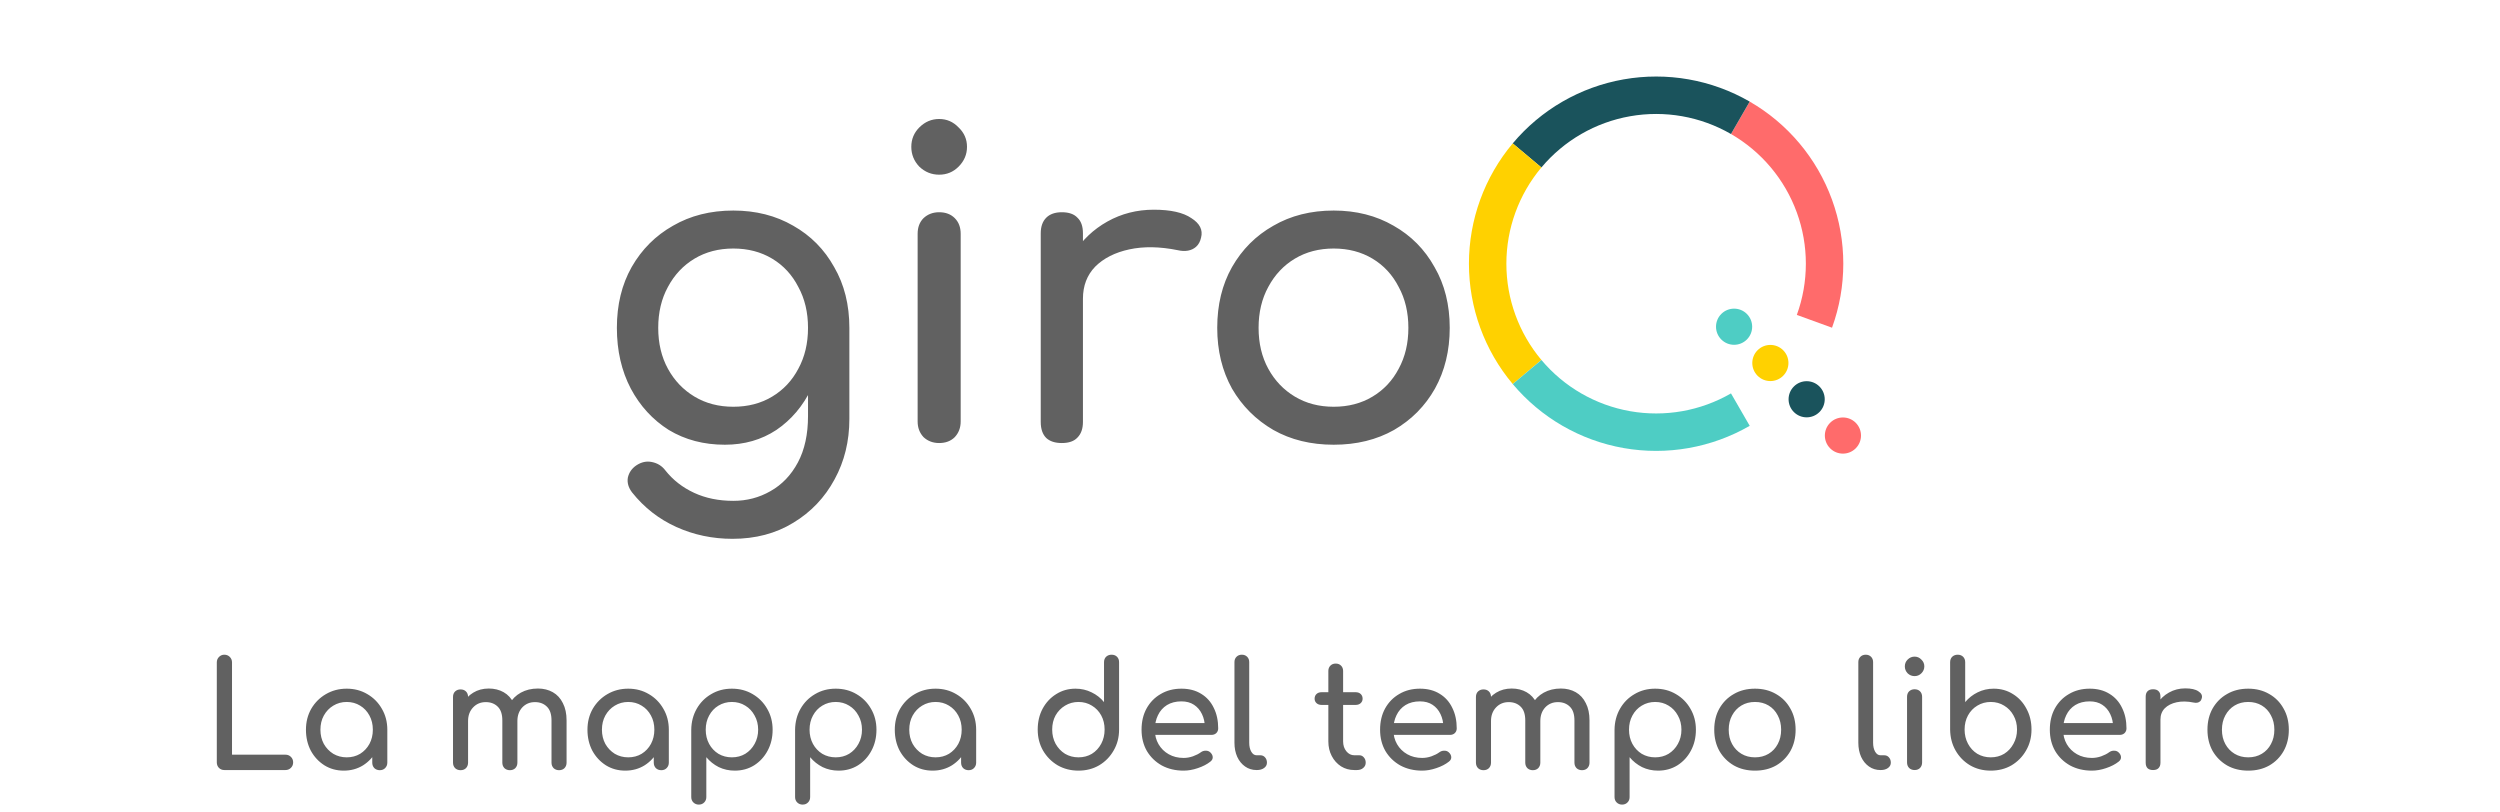 <svg width="237" height="77" viewBox="0 0 237 77" fill="none" xmlns="http://www.w3.org/2000/svg">
<circle r="1.714" transform="matrix(0.707 0.707 0.707 -0.707 174.71 41.29)" fill="#FF6B6B"/>
<circle r="1.714" transform="matrix(0.707 0.707 0.707 -0.707 171.271 37.851)" fill="#1A535C"/>
<circle r="1.714" transform="matrix(0.707 0.707 0.707 -0.707 164.392 30.973)" fill="#4ECDC4"/>
<circle r="1.714" transform="matrix(0.707 0.707 0.707 -0.707 167.831 34.412)" fill="#FFD100"/>
<path d="M165.872 9.632C169.485 11.718 172.247 15.01 173.674 18.93C175.101 22.849 175.102 27.147 173.676 31.067L170.34 29.854C171.481 26.717 171.481 23.28 170.339 20.144C169.198 17.008 166.988 14.374 164.098 12.706L165.872 9.632Z" fill="#FF6B6B"/>
<path d="M143.407 13.594C146.088 10.398 149.81 8.249 153.918 7.525C158.026 6.8 162.258 7.546 165.871 9.631L164.097 12.705C161.206 11.037 157.821 10.44 154.534 11.02C151.248 11.599 148.271 13.318 146.125 15.875L143.407 13.594Z" fill="#1A535C"/>
<path d="M143.406 36.406C140.725 33.211 139.255 29.173 139.255 25.001C139.255 20.83 140.724 16.791 143.405 13.595L146.124 15.876C143.979 18.433 142.804 21.664 142.804 25.001C142.804 28.338 143.98 31.569 146.125 34.125L143.406 36.406Z" fill="#FFD100"/>
<path d="M165.873 40.368C162.26 42.453 158.028 43.2 153.92 42.476C149.812 41.752 146.09 39.603 143.408 36.408L146.126 34.127C148.272 36.683 151.249 38.401 154.536 38.981C157.822 39.56 161.208 38.963 164.098 37.294L165.873 40.368Z" fill="#4ECDC4"/>
<path d="M68.72 42.16C66.72 42.16 64.947 41.693 63.4 40.76C61.88 39.8 60.68 38.493 59.8 36.84C58.92 35.16 58.48 33.24 58.48 31.08C58.48 28.893 58.947 26.973 59.88 25.32C60.84 23.64 62.147 22.333 63.8 21.4C65.453 20.44 67.36 19.96 69.52 19.96C71.653 19.96 73.547 20.44 75.2 21.4C76.853 22.333 78.147 23.64 79.08 25.32C80.04 26.973 80.52 28.893 80.52 31.08H78.16C78.16 33.24 77.747 35.16 76.92 36.84C76.12 38.493 75.013 39.8 73.6 40.76C72.187 41.693 70.56 42.16 68.72 42.16ZM69.44 51.08C67.547 51.08 65.773 50.707 64.12 49.96C62.467 49.213 61.067 48.12 59.92 46.68C59.573 46.227 59.44 45.76 59.52 45.28C59.627 44.8 59.893 44.413 60.32 44.12C60.8 43.8 61.293 43.693 61.8 43.8C62.333 43.907 62.76 44.173 63.08 44.6C63.8 45.507 64.707 46.213 65.8 46.72C66.893 47.227 68.133 47.48 69.52 47.48C70.8 47.48 71.973 47.173 73.04 46.56C74.133 45.947 75 45.04 75.64 43.84C76.28 42.64 76.6 41.173 76.6 39.44V33.76L77.92 30.24L80.52 31.08V39.72C80.52 41.827 80.053 43.733 79.12 45.44C78.187 47.173 76.88 48.547 75.2 49.56C73.547 50.573 71.627 51.08 69.44 51.08ZM69.52 38.56C70.907 38.56 72.133 38.24 73.2 37.6C74.267 36.96 75.093 36.08 75.68 34.96C76.293 33.84 76.6 32.547 76.6 31.08C76.6 29.613 76.293 28.32 75.68 27.2C75.093 26.053 74.267 25.16 73.2 24.52C72.133 23.88 70.907 23.56 69.52 23.56C68.133 23.56 66.907 23.88 65.84 24.52C64.773 25.16 63.933 26.053 63.32 27.2C62.707 28.32 62.4 29.613 62.4 31.08C62.4 32.547 62.707 33.84 63.32 34.96C63.933 36.08 64.773 36.96 65.84 37.6C66.907 38.24 68.133 38.56 69.52 38.56ZM89.032 42C88.445 42 87.952 41.813 87.552 41.44C87.179 41.04 86.992 40.547 86.992 39.96V22.16C86.992 21.547 87.179 21.053 87.552 20.68C87.952 20.307 88.445 20.12 89.032 20.12C89.645 20.12 90.139 20.307 90.512 20.68C90.885 21.053 91.072 21.547 91.072 22.16V39.96C91.072 40.547 90.885 41.04 90.512 41.44C90.139 41.813 89.645 42 89.032 42ZM89.032 16.56C88.312 16.56 87.686 16.307 87.152 15.8C86.645 15.267 86.392 14.64 86.392 13.92C86.392 13.2 86.645 12.587 87.152 12.08C87.686 11.547 88.312 11.28 89.032 11.28C89.752 11.28 90.365 11.547 90.872 12.08C91.406 12.587 91.672 13.2 91.672 13.92C91.672 14.64 91.406 15.267 90.872 15.8C90.365 16.307 89.752 16.56 89.032 16.56ZM100.623 28.32C100.623 26.72 101.009 25.293 101.783 24.04C102.583 22.76 103.649 21.747 104.983 21C106.316 20.253 107.783 19.88 109.383 19.88C110.983 19.88 112.169 20.147 112.943 20.68C113.743 21.187 114.049 21.8 113.863 22.52C113.783 22.893 113.623 23.187 113.383 23.4C113.169 23.587 112.916 23.707 112.623 23.76C112.329 23.813 112.009 23.8 111.663 23.72C109.956 23.373 108.423 23.347 107.063 23.64C105.703 23.933 104.623 24.48 103.823 25.28C103.049 26.08 102.663 27.093 102.663 28.32H100.623ZM100.663 42C100.023 42 99.529 41.84 99.183 41.52C98.836 41.173 98.662 40.667 98.662 40V22.12C98.662 21.48 98.836 20.987 99.183 20.64C99.529 20.293 100.023 20.12 100.663 20.12C101.329 20.12 101.823 20.293 102.143 20.64C102.489 20.96 102.663 21.453 102.663 22.12V40C102.663 40.64 102.489 41.133 102.143 41.48C101.823 41.827 101.329 42 100.663 42ZM126.434 42.16C124.274 42.16 122.367 41.693 120.714 40.76C119.061 39.8 117.754 38.493 116.794 36.84C115.861 35.16 115.394 33.24 115.394 31.08C115.394 28.893 115.861 26.973 116.794 25.32C117.754 23.64 119.061 22.333 120.714 21.4C122.367 20.44 124.274 19.96 126.434 19.96C128.567 19.96 130.461 20.44 132.114 21.4C133.767 22.333 135.061 23.64 135.994 25.32C136.954 26.973 137.434 28.893 137.434 31.08C137.434 33.24 136.967 35.16 136.034 36.84C135.101 38.493 133.807 39.8 132.154 40.76C130.501 41.693 128.594 42.16 126.434 42.16ZM126.434 38.56C127.821 38.56 129.047 38.24 130.114 37.6C131.181 36.96 132.007 36.08 132.594 34.96C133.207 33.84 133.514 32.547 133.514 31.08C133.514 29.613 133.207 28.32 132.594 27.2C132.007 26.053 131.181 25.16 130.114 24.52C129.047 23.88 127.821 23.56 126.434 23.56C125.047 23.56 123.821 23.88 122.754 24.52C121.687 25.16 120.847 26.053 120.234 27.2C119.621 28.32 119.314 29.613 119.314 31.08C119.314 32.547 119.621 33.84 120.234 34.96C120.847 36.08 121.687 36.96 122.754 37.6C123.821 38.24 125.047 38.56 126.434 38.56Z" fill="#616161"/>
<path d="M21.267 73C21.062 73 20.889 72.93 20.749 72.79C20.619 72.65 20.553 72.477 20.553 72.272V62.794C20.553 62.589 20.623 62.416 20.763 62.276C20.903 62.136 21.071 62.066 21.267 62.066C21.473 62.066 21.645 62.136 21.785 62.276C21.925 62.416 21.995 62.589 21.995 62.794V71.544H27.063C27.269 71.544 27.441 71.614 27.581 71.754C27.721 71.894 27.791 72.067 27.791 72.272C27.791 72.477 27.721 72.65 27.581 72.79C27.441 72.93 27.269 73 27.063 73H21.267ZM32.588 73.056C31.906 73.056 31.295 72.888 30.754 72.552C30.212 72.207 29.783 71.745 29.466 71.166C29.158 70.578 29.004 69.915 29.004 69.178C29.004 68.441 29.172 67.778 29.508 67.19C29.853 66.602 30.315 66.14 30.894 65.804C31.482 65.459 32.14 65.286 32.868 65.286C33.596 65.286 34.249 65.459 34.828 65.804C35.406 66.14 35.864 66.602 36.2 67.19C36.545 67.778 36.718 68.441 36.718 69.178H36.172C36.172 69.915 36.013 70.578 35.696 71.166C35.388 71.745 34.963 72.207 34.422 72.552C33.88 72.888 33.269 73.056 32.588 73.056ZM32.868 71.796C33.344 71.796 33.768 71.684 34.142 71.46C34.515 71.227 34.809 70.914 35.024 70.522C35.238 70.121 35.346 69.673 35.346 69.178C35.346 68.674 35.238 68.226 35.024 67.834C34.809 67.433 34.515 67.12 34.142 66.896C33.768 66.663 33.344 66.546 32.868 66.546C32.401 66.546 31.976 66.663 31.594 66.896C31.22 67.12 30.922 67.433 30.698 67.834C30.483 68.226 30.376 68.674 30.376 69.178C30.376 69.673 30.483 70.121 30.698 70.522C30.922 70.914 31.22 71.227 31.594 71.46C31.976 71.684 32.401 71.796 32.868 71.796ZM36.004 73.014C35.798 73.014 35.626 72.949 35.486 72.818C35.355 72.678 35.29 72.505 35.29 72.3V70.158L35.556 68.674L36.718 69.178V72.3C36.718 72.505 36.648 72.678 36.508 72.818C36.377 72.949 36.209 73.014 36.004 73.014ZM52.997 73.014C52.791 73.014 52.619 72.949 52.479 72.818C52.348 72.678 52.283 72.505 52.283 72.3V68.296C52.283 67.708 52.138 67.274 51.849 66.994C51.559 66.705 51.181 66.56 50.715 66.56C50.229 66.56 49.828 66.728 49.511 67.064C49.203 67.4 49.049 67.829 49.049 68.352H47.887C47.887 67.745 48.017 67.213 48.279 66.756C48.54 66.289 48.904 65.925 49.371 65.664C49.847 65.403 50.388 65.272 50.995 65.272C51.527 65.272 51.998 65.389 52.409 65.622C52.819 65.855 53.137 66.201 53.361 66.658C53.594 67.106 53.711 67.652 53.711 68.296V72.3C53.711 72.505 53.645 72.678 53.515 72.818C53.384 72.949 53.211 73.014 52.997 73.014ZM43.659 73.014C43.453 73.014 43.281 72.949 43.141 72.818C43.01 72.678 42.945 72.505 42.945 72.3V66.07C42.945 65.855 43.01 65.683 43.141 65.552C43.281 65.421 43.453 65.356 43.659 65.356C43.873 65.356 44.046 65.421 44.177 65.552C44.307 65.683 44.373 65.855 44.373 66.07V72.3C44.373 72.505 44.307 72.678 44.177 72.818C44.046 72.949 43.873 73.014 43.659 73.014ZM48.335 73.014C48.129 73.014 47.957 72.949 47.817 72.818C47.686 72.678 47.621 72.505 47.621 72.3V68.296C47.621 67.708 47.476 67.274 47.187 66.994C46.897 66.705 46.519 66.56 46.053 66.56C45.567 66.56 45.166 66.728 44.849 67.064C44.531 67.4 44.373 67.829 44.373 68.352H43.491C43.491 67.745 43.612 67.213 43.855 66.756C44.097 66.289 44.433 65.925 44.863 65.664C45.292 65.403 45.782 65.272 46.333 65.272C46.865 65.272 47.336 65.389 47.747 65.622C48.157 65.855 48.475 66.201 48.699 66.658C48.932 67.106 49.049 67.652 49.049 68.296V72.3C49.049 72.505 48.983 72.678 48.853 72.818C48.722 72.949 48.549 73.014 48.335 73.014ZM59.275 73.056C58.594 73.056 57.983 72.888 57.441 72.552C56.9 72.207 56.471 71.745 56.153 71.166C55.845 70.578 55.691 69.915 55.691 69.178C55.691 68.441 55.859 67.778 56.195 67.19C56.541 66.602 57.003 66.14 57.581 65.804C58.169 65.459 58.827 65.286 59.555 65.286C60.283 65.286 60.937 65.459 61.515 65.804C62.094 66.14 62.551 66.602 62.887 67.19C63.233 67.778 63.405 68.441 63.405 69.178H62.859C62.859 69.915 62.701 70.578 62.383 71.166C62.075 71.745 61.651 72.207 61.109 72.552C60.568 72.888 59.957 73.056 59.275 73.056ZM59.555 71.796C60.031 71.796 60.456 71.684 60.829 71.46C61.203 71.227 61.497 70.914 61.711 70.522C61.926 70.121 62.033 69.673 62.033 69.178C62.033 68.674 61.926 68.226 61.711 67.834C61.497 67.433 61.203 67.12 60.829 66.896C60.456 66.663 60.031 66.546 59.555 66.546C59.089 66.546 58.664 66.663 58.281 66.896C57.908 67.12 57.609 67.433 57.385 67.834C57.171 68.226 57.063 68.674 57.063 69.178C57.063 69.673 57.171 70.121 57.385 70.522C57.609 70.914 57.908 71.227 58.281 71.46C58.664 71.684 59.089 71.796 59.555 71.796ZM62.691 73.014C62.486 73.014 62.313 72.949 62.173 72.818C62.043 72.678 61.977 72.505 61.977 72.3V70.158L62.243 68.674L63.405 69.178V72.3C63.405 72.505 63.335 72.678 63.195 72.818C63.065 72.949 62.897 73.014 62.691 73.014ZM66.245 76.276C66.039 76.276 65.867 76.206 65.727 76.066C65.596 75.935 65.531 75.767 65.531 75.562V69.178C65.54 68.441 65.713 67.778 66.049 67.19C66.385 66.602 66.842 66.14 67.421 65.804C67.999 65.459 68.653 65.286 69.38 65.286C70.118 65.286 70.776 65.459 71.355 65.804C71.933 66.14 72.391 66.602 72.727 67.19C73.072 67.778 73.245 68.441 73.245 69.178C73.245 69.915 73.086 70.578 72.769 71.166C72.46 71.745 72.036 72.207 71.495 72.552C70.953 72.888 70.342 73.056 69.66 73.056C69.11 73.056 68.601 72.944 68.135 72.72C67.677 72.487 67.285 72.174 66.959 71.782V75.562C66.959 75.767 66.893 75.935 66.763 76.066C66.632 76.206 66.459 76.276 66.245 76.276ZM69.38 71.796C69.856 71.796 70.281 71.684 70.654 71.46C71.028 71.227 71.322 70.914 71.537 70.522C71.76 70.121 71.873 69.673 71.873 69.178C71.873 68.674 71.76 68.226 71.537 67.834C71.322 67.433 71.028 67.12 70.654 66.896C70.281 66.663 69.856 66.546 69.38 66.546C68.914 66.546 68.489 66.663 68.106 66.896C67.733 67.12 67.439 67.433 67.225 67.834C67.01 68.226 66.903 68.674 66.903 69.178C66.903 69.673 67.01 70.121 67.225 70.522C67.439 70.914 67.733 71.227 68.106 71.46C68.489 71.684 68.914 71.796 69.38 71.796ZM76.088 76.276C75.883 76.276 75.71 76.206 75.57 76.066C75.44 75.935 75.374 75.767 75.374 75.562V69.178C75.384 68.441 75.556 67.778 75.892 67.19C76.228 66.602 76.686 66.14 77.264 65.804C77.843 65.459 78.496 65.286 79.224 65.286C79.962 65.286 80.62 65.459 81.198 65.804C81.777 66.14 82.234 66.602 82.57 67.19C82.916 67.778 83.088 68.441 83.088 69.178C83.088 69.915 82.93 70.578 82.612 71.166C82.304 71.745 81.88 72.207 81.338 72.552C80.797 72.888 80.186 73.056 79.504 73.056C78.954 73.056 78.445 72.944 77.978 72.72C77.521 72.487 77.129 72.174 76.802 71.782V75.562C76.802 75.767 76.737 75.935 76.606 76.066C76.476 76.206 76.303 76.276 76.088 76.276ZM79.224 71.796C79.7 71.796 80.125 71.684 80.498 71.46C80.872 71.227 81.166 70.914 81.38 70.522C81.604 70.121 81.716 69.673 81.716 69.178C81.716 68.674 81.604 68.226 81.38 67.834C81.166 67.433 80.872 67.12 80.498 66.896C80.125 66.663 79.7 66.546 79.224 66.546C78.758 66.546 78.333 66.663 77.95 66.896C77.577 67.12 77.283 67.433 77.068 67.834C76.854 68.226 76.746 68.674 76.746 69.178C76.746 69.673 76.854 70.121 77.068 70.522C77.283 70.914 77.577 71.227 77.95 71.46C78.333 71.684 78.758 71.796 79.224 71.796ZM88.41 73.056C87.729 73.056 87.117 72.888 86.576 72.552C86.035 72.207 85.605 71.745 85.288 71.166C84.98 70.578 84.826 69.915 84.826 69.178C84.826 68.441 84.994 67.778 85.33 67.19C85.675 66.602 86.137 66.14 86.716 65.804C87.304 65.459 87.962 65.286 88.69 65.286C89.418 65.286 90.071 65.459 90.65 65.804C91.229 66.14 91.686 66.602 92.022 67.19C92.367 67.778 92.54 68.441 92.54 69.178H91.994C91.994 69.915 91.835 70.578 91.518 71.166C91.21 71.745 90.785 72.207 90.244 72.552C89.703 72.888 89.091 73.056 88.41 73.056ZM88.69 71.796C89.166 71.796 89.591 71.684 89.964 71.46C90.337 71.227 90.631 70.914 90.846 70.522C91.061 70.121 91.168 69.673 91.168 69.178C91.168 68.674 91.061 68.226 90.846 67.834C90.631 67.433 90.337 67.12 89.964 66.896C89.591 66.663 89.166 66.546 88.69 66.546C88.223 66.546 87.799 66.663 87.416 66.896C87.043 67.12 86.744 67.433 86.52 67.834C86.305 68.226 86.198 68.674 86.198 69.178C86.198 69.673 86.305 70.121 86.52 70.522C86.744 70.914 87.043 71.227 87.416 71.46C87.799 71.684 88.223 71.796 88.69 71.796ZM91.826 73.014C91.621 73.014 91.448 72.949 91.308 72.818C91.177 72.678 91.112 72.505 91.112 72.3V70.158L91.378 68.674L92.54 69.178V72.3C92.54 72.505 92.47 72.678 92.33 72.818C92.199 72.949 92.031 73.014 91.826 73.014ZM102.239 73.056C101.511 73.056 100.853 72.888 100.265 72.552C99.686 72.207 99.224 71.74 98.879 71.152C98.543 70.564 98.375 69.901 98.375 69.164C98.375 68.427 98.529 67.769 98.837 67.19C99.154 66.602 99.584 66.14 100.125 65.804C100.666 65.459 101.278 65.286 101.959 65.286C102.51 65.286 103.018 65.403 103.485 65.636C103.952 65.86 104.344 66.168 104.661 66.56V62.78C104.661 62.565 104.726 62.393 104.857 62.262C104.997 62.131 105.17 62.066 105.375 62.066C105.59 62.066 105.762 62.131 105.893 62.262C106.024 62.393 106.089 62.565 106.089 62.78V69.164C106.089 69.901 105.916 70.564 105.571 71.152C105.235 71.74 104.778 72.207 104.199 72.552C103.62 72.888 102.967 73.056 102.239 73.056ZM102.239 71.796C102.715 71.796 103.14 71.684 103.513 71.46C103.886 71.227 104.18 70.909 104.395 70.508C104.61 70.107 104.717 69.659 104.717 69.164C104.717 68.66 104.61 68.212 104.395 67.82C104.18 67.428 103.886 67.12 103.513 66.896C103.14 66.663 102.715 66.546 102.239 66.546C101.772 66.546 101.348 66.663 100.965 66.896C100.592 67.12 100.293 67.428 100.069 67.82C99.854 68.212 99.747 68.66 99.747 69.164C99.747 69.659 99.854 70.107 100.069 70.508C100.293 70.909 100.592 71.227 100.965 71.46C101.348 71.684 101.772 71.796 102.239 71.796ZM112.209 73.056C111.434 73.056 110.743 72.893 110.137 72.566C109.539 72.23 109.068 71.773 108.723 71.194C108.387 70.606 108.219 69.934 108.219 69.178C108.219 68.413 108.377 67.741 108.695 67.162C109.021 66.574 109.469 66.117 110.039 65.79C110.608 65.454 111.261 65.286 111.999 65.286C112.727 65.286 113.352 65.449 113.875 65.776C114.397 66.093 114.794 66.537 115.065 67.106C115.345 67.666 115.485 68.315 115.485 69.052C115.485 69.229 115.424 69.379 115.303 69.5C115.181 69.612 115.027 69.668 114.841 69.668H109.199V68.548H114.799L114.225 68.94C114.215 68.473 114.122 68.058 113.945 67.694C113.767 67.321 113.515 67.027 113.189 66.812C112.862 66.597 112.465 66.49 111.999 66.49C111.467 66.49 111.009 66.607 110.627 66.84C110.253 67.073 109.969 67.395 109.773 67.806C109.577 68.207 109.479 68.665 109.479 69.178C109.479 69.691 109.595 70.149 109.829 70.55C110.062 70.951 110.384 71.269 110.795 71.502C111.205 71.735 111.677 71.852 112.209 71.852C112.498 71.852 112.792 71.801 113.091 71.698C113.399 71.586 113.646 71.46 113.833 71.32C113.973 71.217 114.122 71.166 114.281 71.166C114.449 71.157 114.593 71.203 114.715 71.306C114.873 71.446 114.957 71.6 114.967 71.768C114.976 71.936 114.901 72.081 114.743 72.202C114.425 72.454 114.029 72.659 113.553 72.818C113.086 72.977 112.638 73.056 112.209 73.056ZM119.126 73C118.715 73 118.351 72.888 118.034 72.664C117.717 72.44 117.469 72.137 117.292 71.754C117.115 71.362 117.026 70.914 117.026 70.41V62.766C117.026 62.561 117.091 62.393 117.222 62.262C117.353 62.131 117.521 62.066 117.726 62.066C117.931 62.066 118.099 62.131 118.23 62.262C118.361 62.393 118.426 62.561 118.426 62.766V70.41C118.426 70.755 118.491 71.04 118.622 71.264C118.753 71.488 118.921 71.6 119.126 71.6H119.476C119.663 71.6 119.812 71.665 119.924 71.796C120.045 71.927 120.106 72.095 120.106 72.3C120.106 72.505 120.017 72.673 119.84 72.804C119.663 72.935 119.434 73 119.154 73H119.126ZM128.391 73C127.924 73 127.504 72.883 127.131 72.65C126.757 72.407 126.463 72.081 126.249 71.67C126.034 71.259 125.927 70.797 125.927 70.284V63.606C125.927 63.401 125.992 63.233 126.123 63.102C126.253 62.971 126.421 62.906 126.627 62.906C126.832 62.906 127 62.971 127.131 63.102C127.261 63.233 127.327 63.401 127.327 63.606V70.284C127.327 70.657 127.429 70.97 127.635 71.222C127.84 71.474 128.092 71.6 128.391 71.6H128.867C129.035 71.6 129.175 71.665 129.287 71.796C129.408 71.927 129.469 72.095 129.469 72.3C129.469 72.505 129.389 72.673 129.231 72.804C129.081 72.935 128.885 73 128.643 73H128.391ZM125.283 66.826C125.087 66.826 124.928 66.77 124.807 66.658C124.685 66.546 124.625 66.406 124.625 66.238C124.625 66.051 124.685 65.902 124.807 65.79C124.928 65.678 125.087 65.622 125.283 65.622H128.517C128.713 65.622 128.871 65.678 128.993 65.79C129.114 65.902 129.175 66.051 129.175 66.238C129.175 66.406 129.114 66.546 128.993 66.658C128.871 66.77 128.713 66.826 128.517 66.826H125.283ZM134.822 73.056C134.047 73.056 133.357 72.893 132.75 72.566C132.153 72.23 131.681 71.773 131.336 71.194C131 70.606 130.832 69.934 130.832 69.178C130.832 68.413 130.991 67.741 131.308 67.162C131.635 66.574 132.083 66.117 132.652 65.79C133.221 65.454 133.875 65.286 134.612 65.286C135.34 65.286 135.965 65.449 136.488 65.776C137.011 66.093 137.407 66.537 137.678 67.106C137.958 67.666 138.098 68.315 138.098 69.052C138.098 69.229 138.037 69.379 137.916 69.5C137.795 69.612 137.641 69.668 137.454 69.668H131.812V68.548H137.412L136.838 68.94C136.829 68.473 136.735 68.058 136.558 67.694C136.381 67.321 136.129 67.027 135.802 66.812C135.475 66.597 135.079 66.49 134.612 66.49C134.08 66.49 133.623 66.607 133.24 66.84C132.867 67.073 132.582 67.395 132.386 67.806C132.19 68.207 132.092 68.665 132.092 69.178C132.092 69.691 132.209 70.149 132.442 70.55C132.675 70.951 132.997 71.269 133.408 71.502C133.819 71.735 134.29 71.852 134.822 71.852C135.111 71.852 135.405 71.801 135.704 71.698C136.012 71.586 136.259 71.46 136.446 71.32C136.586 71.217 136.735 71.166 136.894 71.166C137.062 71.157 137.207 71.203 137.328 71.306C137.487 71.446 137.571 71.6 137.58 71.768C137.589 71.936 137.515 72.081 137.356 72.202C137.039 72.454 136.642 72.659 136.166 72.818C135.699 72.977 135.251 73.056 134.822 73.056ZM149.971 73.014C149.766 73.014 149.593 72.949 149.453 72.818C149.323 72.678 149.257 72.505 149.257 72.3V68.296C149.257 67.708 149.113 67.274 148.823 66.994C148.534 66.705 148.156 66.56 147.689 66.56C147.204 66.56 146.803 66.728 146.485 67.064C146.177 67.4 146.023 67.829 146.023 68.352H144.861C144.861 67.745 144.992 67.213 145.253 66.756C145.515 66.289 145.879 65.925 146.345 65.664C146.821 65.403 147.363 65.272 147.969 65.272C148.501 65.272 148.973 65.389 149.383 65.622C149.794 65.855 150.111 66.201 150.335 66.658C150.569 67.106 150.685 67.652 150.685 68.296V72.3C150.685 72.505 150.62 72.678 150.489 72.818C150.359 72.949 150.186 73.014 149.971 73.014ZM140.633 73.014C140.428 73.014 140.255 72.949 140.115 72.818C139.985 72.678 139.919 72.505 139.919 72.3V66.07C139.919 65.855 139.985 65.683 140.115 65.552C140.255 65.421 140.428 65.356 140.633 65.356C140.848 65.356 141.021 65.421 141.151 65.552C141.282 65.683 141.347 65.855 141.347 66.07V72.3C141.347 72.505 141.282 72.678 141.151 72.818C141.021 72.949 140.848 73.014 140.633 73.014ZM145.309 73.014C145.104 73.014 144.931 72.949 144.791 72.818C144.661 72.678 144.595 72.505 144.595 72.3V68.296C144.595 67.708 144.451 67.274 144.161 66.994C143.872 66.705 143.494 66.56 143.027 66.56C142.542 66.56 142.141 66.728 141.823 67.064C141.506 67.4 141.347 67.829 141.347 68.352H140.465C140.465 67.745 140.587 67.213 140.829 66.756C141.072 66.289 141.408 65.925 141.837 65.664C142.267 65.403 142.757 65.272 143.307 65.272C143.839 65.272 144.311 65.389 144.721 65.622C145.132 65.855 145.449 66.201 145.673 66.658C145.907 67.106 146.023 67.652 146.023 68.296V72.3C146.023 72.505 145.958 72.678 145.827 72.818C145.697 72.949 145.524 73.014 145.309 73.014ZM153.772 76.276C153.567 76.276 153.394 76.206 153.254 76.066C153.123 75.935 153.058 75.767 153.058 75.562V69.178C153.067 68.441 153.24 67.778 153.576 67.19C153.912 66.602 154.369 66.14 154.948 65.804C155.527 65.459 156.18 65.286 156.908 65.286C157.645 65.286 158.303 65.459 158.882 65.804C159.461 66.14 159.918 66.602 160.254 67.19C160.599 67.778 160.772 68.441 160.772 69.178C160.772 69.915 160.613 70.578 160.296 71.166C159.988 71.745 159.563 72.207 159.022 72.552C158.481 72.888 157.869 73.056 157.188 73.056C156.637 73.056 156.129 72.944 155.662 72.72C155.205 72.487 154.813 72.174 154.486 71.782V75.562C154.486 75.767 154.421 75.935 154.29 76.066C154.159 76.206 153.987 76.276 153.772 76.276ZM156.908 71.796C157.384 71.796 157.809 71.684 158.182 71.46C158.555 71.227 158.849 70.914 159.064 70.522C159.288 70.121 159.4 69.673 159.4 69.178C159.4 68.674 159.288 68.226 159.064 67.834C158.849 67.433 158.555 67.12 158.182 66.896C157.809 66.663 157.384 66.546 156.908 66.546C156.441 66.546 156.017 66.663 155.634 66.896C155.261 67.12 154.967 67.433 154.752 67.834C154.537 68.226 154.43 68.674 154.43 69.178C154.43 69.673 154.537 70.121 154.752 70.522C154.967 70.914 155.261 71.227 155.634 71.46C156.017 71.684 156.441 71.796 156.908 71.796ZM166.374 73.056C165.618 73.056 164.95 72.893 164.372 72.566C163.793 72.23 163.336 71.773 163 71.194C162.673 70.606 162.51 69.934 162.51 69.178C162.51 68.413 162.673 67.741 163 67.162C163.336 66.574 163.793 66.117 164.372 65.79C164.95 65.454 165.618 65.286 166.374 65.286C167.12 65.286 167.783 65.454 168.362 65.79C168.94 66.117 169.393 66.574 169.72 67.162C170.056 67.741 170.224 68.413 170.224 69.178C170.224 69.934 170.06 70.606 169.734 71.194C169.407 71.773 168.954 72.23 168.376 72.566C167.797 72.893 167.13 73.056 166.374 73.056ZM166.374 71.796C166.859 71.796 167.288 71.684 167.662 71.46C168.035 71.236 168.324 70.928 168.53 70.536C168.744 70.144 168.852 69.691 168.852 69.178C168.852 68.665 168.744 68.212 168.53 67.82C168.324 67.419 168.035 67.106 167.662 66.882C167.288 66.658 166.859 66.546 166.374 66.546C165.888 66.546 165.459 66.658 165.086 66.882C164.712 67.106 164.418 67.419 164.204 67.82C163.989 68.212 163.882 68.665 163.882 69.178C163.882 69.691 163.989 70.144 164.204 70.536C164.418 70.928 164.712 71.236 165.086 71.46C165.459 71.684 165.888 71.796 166.374 71.796ZM178.27 73C177.86 73 177.496 72.888 177.178 72.664C176.861 72.44 176.614 72.137 176.436 71.754C176.259 71.362 176.17 70.914 176.17 70.41V62.766C176.17 62.561 176.236 62.393 176.366 62.262C176.497 62.131 176.665 62.066 176.87 62.066C177.076 62.066 177.244 62.131 177.374 62.262C177.505 62.393 177.57 62.561 177.57 62.766V70.41C177.57 70.755 177.636 71.04 177.766 71.264C177.897 71.488 178.065 71.6 178.27 71.6H178.62C178.807 71.6 178.956 71.665 179.068 71.796C179.19 71.927 179.25 72.095 179.25 72.3C179.25 72.505 179.162 72.673 178.984 72.804C178.807 72.935 178.578 73 178.298 73H178.27ZM181.502 73C181.296 73 181.124 72.935 180.984 72.804C180.853 72.664 180.788 72.491 180.788 72.286V66.056C180.788 65.841 180.853 65.669 180.984 65.538C181.124 65.407 181.296 65.342 181.502 65.342C181.716 65.342 181.889 65.407 182.02 65.538C182.15 65.669 182.216 65.841 182.216 66.056V72.286C182.216 72.491 182.15 72.664 182.02 72.804C181.889 72.935 181.716 73 181.502 73ZM181.502 64.096C181.25 64.096 181.03 64.007 180.844 63.83C180.666 63.643 180.578 63.424 180.578 63.172C180.578 62.92 180.666 62.705 180.844 62.528C181.03 62.341 181.25 62.248 181.502 62.248C181.754 62.248 181.968 62.341 182.146 62.528C182.332 62.705 182.426 62.92 182.426 63.172C182.426 63.424 182.332 63.643 182.146 63.83C181.968 64.007 181.754 64.096 181.502 64.096ZM188.722 73.056C187.994 73.056 187.341 72.888 186.762 72.552C186.184 72.207 185.726 71.74 185.39 71.152C185.054 70.564 184.882 69.901 184.872 69.164V62.78C184.872 62.565 184.938 62.393 185.068 62.262C185.208 62.131 185.381 62.066 185.586 62.066C185.801 62.066 185.974 62.131 186.104 62.262C186.235 62.393 186.3 62.565 186.3 62.78V66.56C186.627 66.168 187.019 65.86 187.476 65.636C187.943 65.403 188.452 65.286 189.002 65.286C189.684 65.286 190.295 65.459 190.836 65.804C191.378 66.14 191.802 66.602 192.11 67.19C192.428 67.769 192.586 68.427 192.586 69.164C192.586 69.901 192.414 70.564 192.068 71.152C191.732 71.74 191.275 72.207 190.696 72.552C190.118 72.888 189.46 73.056 188.722 73.056ZM188.722 71.796C189.198 71.796 189.623 71.684 189.996 71.46C190.37 71.227 190.664 70.909 190.878 70.508C191.102 70.107 191.214 69.659 191.214 69.164C191.214 68.66 191.102 68.212 190.878 67.82C190.664 67.428 190.37 67.12 189.996 66.896C189.623 66.663 189.198 66.546 188.722 66.546C188.256 66.546 187.831 66.663 187.448 66.896C187.075 67.12 186.781 67.428 186.566 67.82C186.352 68.212 186.244 68.66 186.244 69.164C186.244 69.659 186.352 70.107 186.566 70.508C186.781 70.909 187.075 71.227 187.448 71.46C187.831 71.684 188.256 71.796 188.722 71.796ZM198.314 73.056C197.539 73.056 196.849 72.893 196.242 72.566C195.645 72.23 195.173 71.773 194.828 71.194C194.492 70.606 194.324 69.934 194.324 69.178C194.324 68.413 194.483 67.741 194.8 67.162C195.127 66.574 195.575 66.117 196.144 65.79C196.713 65.454 197.367 65.286 198.104 65.286C198.832 65.286 199.457 65.449 199.98 65.776C200.503 66.093 200.899 66.537 201.17 67.106C201.45 67.666 201.59 68.315 201.59 69.052C201.59 69.229 201.529 69.379 201.408 69.5C201.287 69.612 201.133 69.668 200.946 69.668H195.304V68.548H200.904L200.33 68.94C200.321 68.473 200.227 68.058 200.05 67.694C199.873 67.321 199.621 67.027 199.294 66.812C198.967 66.597 198.571 66.49 198.104 66.49C197.572 66.49 197.115 66.607 196.732 66.84C196.359 67.073 196.074 67.395 195.878 67.806C195.682 68.207 195.584 68.665 195.584 69.178C195.584 69.691 195.701 70.149 195.934 70.55C196.167 70.951 196.489 71.269 196.9 71.502C197.311 71.735 197.782 71.852 198.314 71.852C198.603 71.852 198.897 71.801 199.196 71.698C199.504 71.586 199.751 71.46 199.938 71.32C200.078 71.217 200.227 71.166 200.386 71.166C200.554 71.157 200.699 71.203 200.82 71.306C200.979 71.446 201.063 71.6 201.072 71.768C201.081 71.936 201.007 72.081 200.848 72.202C200.531 72.454 200.134 72.659 199.658 72.818C199.191 72.977 198.743 73.056 198.314 73.056ZM204.097 68.212C204.097 67.652 204.233 67.153 204.503 66.714C204.783 66.266 205.157 65.911 205.623 65.65C206.09 65.389 206.603 65.258 207.163 65.258C207.723 65.258 208.139 65.351 208.409 65.538C208.689 65.715 208.797 65.93 208.731 66.182C208.703 66.313 208.647 66.415 208.563 66.49C208.489 66.555 208.4 66.597 208.297 66.616C208.195 66.635 208.083 66.63 207.961 66.602C207.364 66.481 206.827 66.471 206.351 66.574C205.875 66.677 205.497 66.868 205.217 67.148C204.947 67.428 204.811 67.783 204.811 68.212H204.097ZM204.111 73C203.887 73 203.715 72.944 203.593 72.832C203.472 72.711 203.411 72.533 203.411 72.3V66.042C203.411 65.818 203.472 65.645 203.593 65.524C203.715 65.403 203.887 65.342 204.111 65.342C204.345 65.342 204.517 65.403 204.629 65.524C204.751 65.636 204.811 65.809 204.811 66.042V72.3C204.811 72.524 204.751 72.697 204.629 72.818C204.517 72.939 204.345 73 204.111 73ZM213.131 73.056C212.375 73.056 211.708 72.893 211.129 72.566C210.551 72.23 210.093 71.773 209.757 71.194C209.431 70.606 209.267 69.934 209.267 69.178C209.267 68.413 209.431 67.741 209.757 67.162C210.093 66.574 210.551 66.117 211.129 65.79C211.708 65.454 212.375 65.286 213.131 65.286C213.878 65.286 214.541 65.454 215.119 65.79C215.698 66.117 216.151 66.574 216.477 67.162C216.813 67.741 216.981 68.413 216.981 69.178C216.981 69.934 216.818 70.606 216.491 71.194C216.165 71.773 215.712 72.23 215.133 72.566C214.555 72.893 213.887 73.056 213.131 73.056ZM213.131 71.796C213.617 71.796 214.046 71.684 214.419 71.46C214.793 71.236 215.082 70.928 215.287 70.536C215.502 70.144 215.609 69.691 215.609 69.178C215.609 68.665 215.502 68.212 215.287 67.82C215.082 67.419 214.793 67.106 214.419 66.882C214.046 66.658 213.617 66.546 213.131 66.546C212.646 66.546 212.217 66.658 211.843 66.882C211.47 67.106 211.176 67.419 210.961 67.82C210.747 68.212 210.639 68.665 210.639 69.178C210.639 69.691 210.747 70.144 210.961 70.536C211.176 70.928 211.47 71.236 211.843 71.46C212.217 71.684 212.646 71.796 213.131 71.796Z" fill="#616161"/>
</svg>
